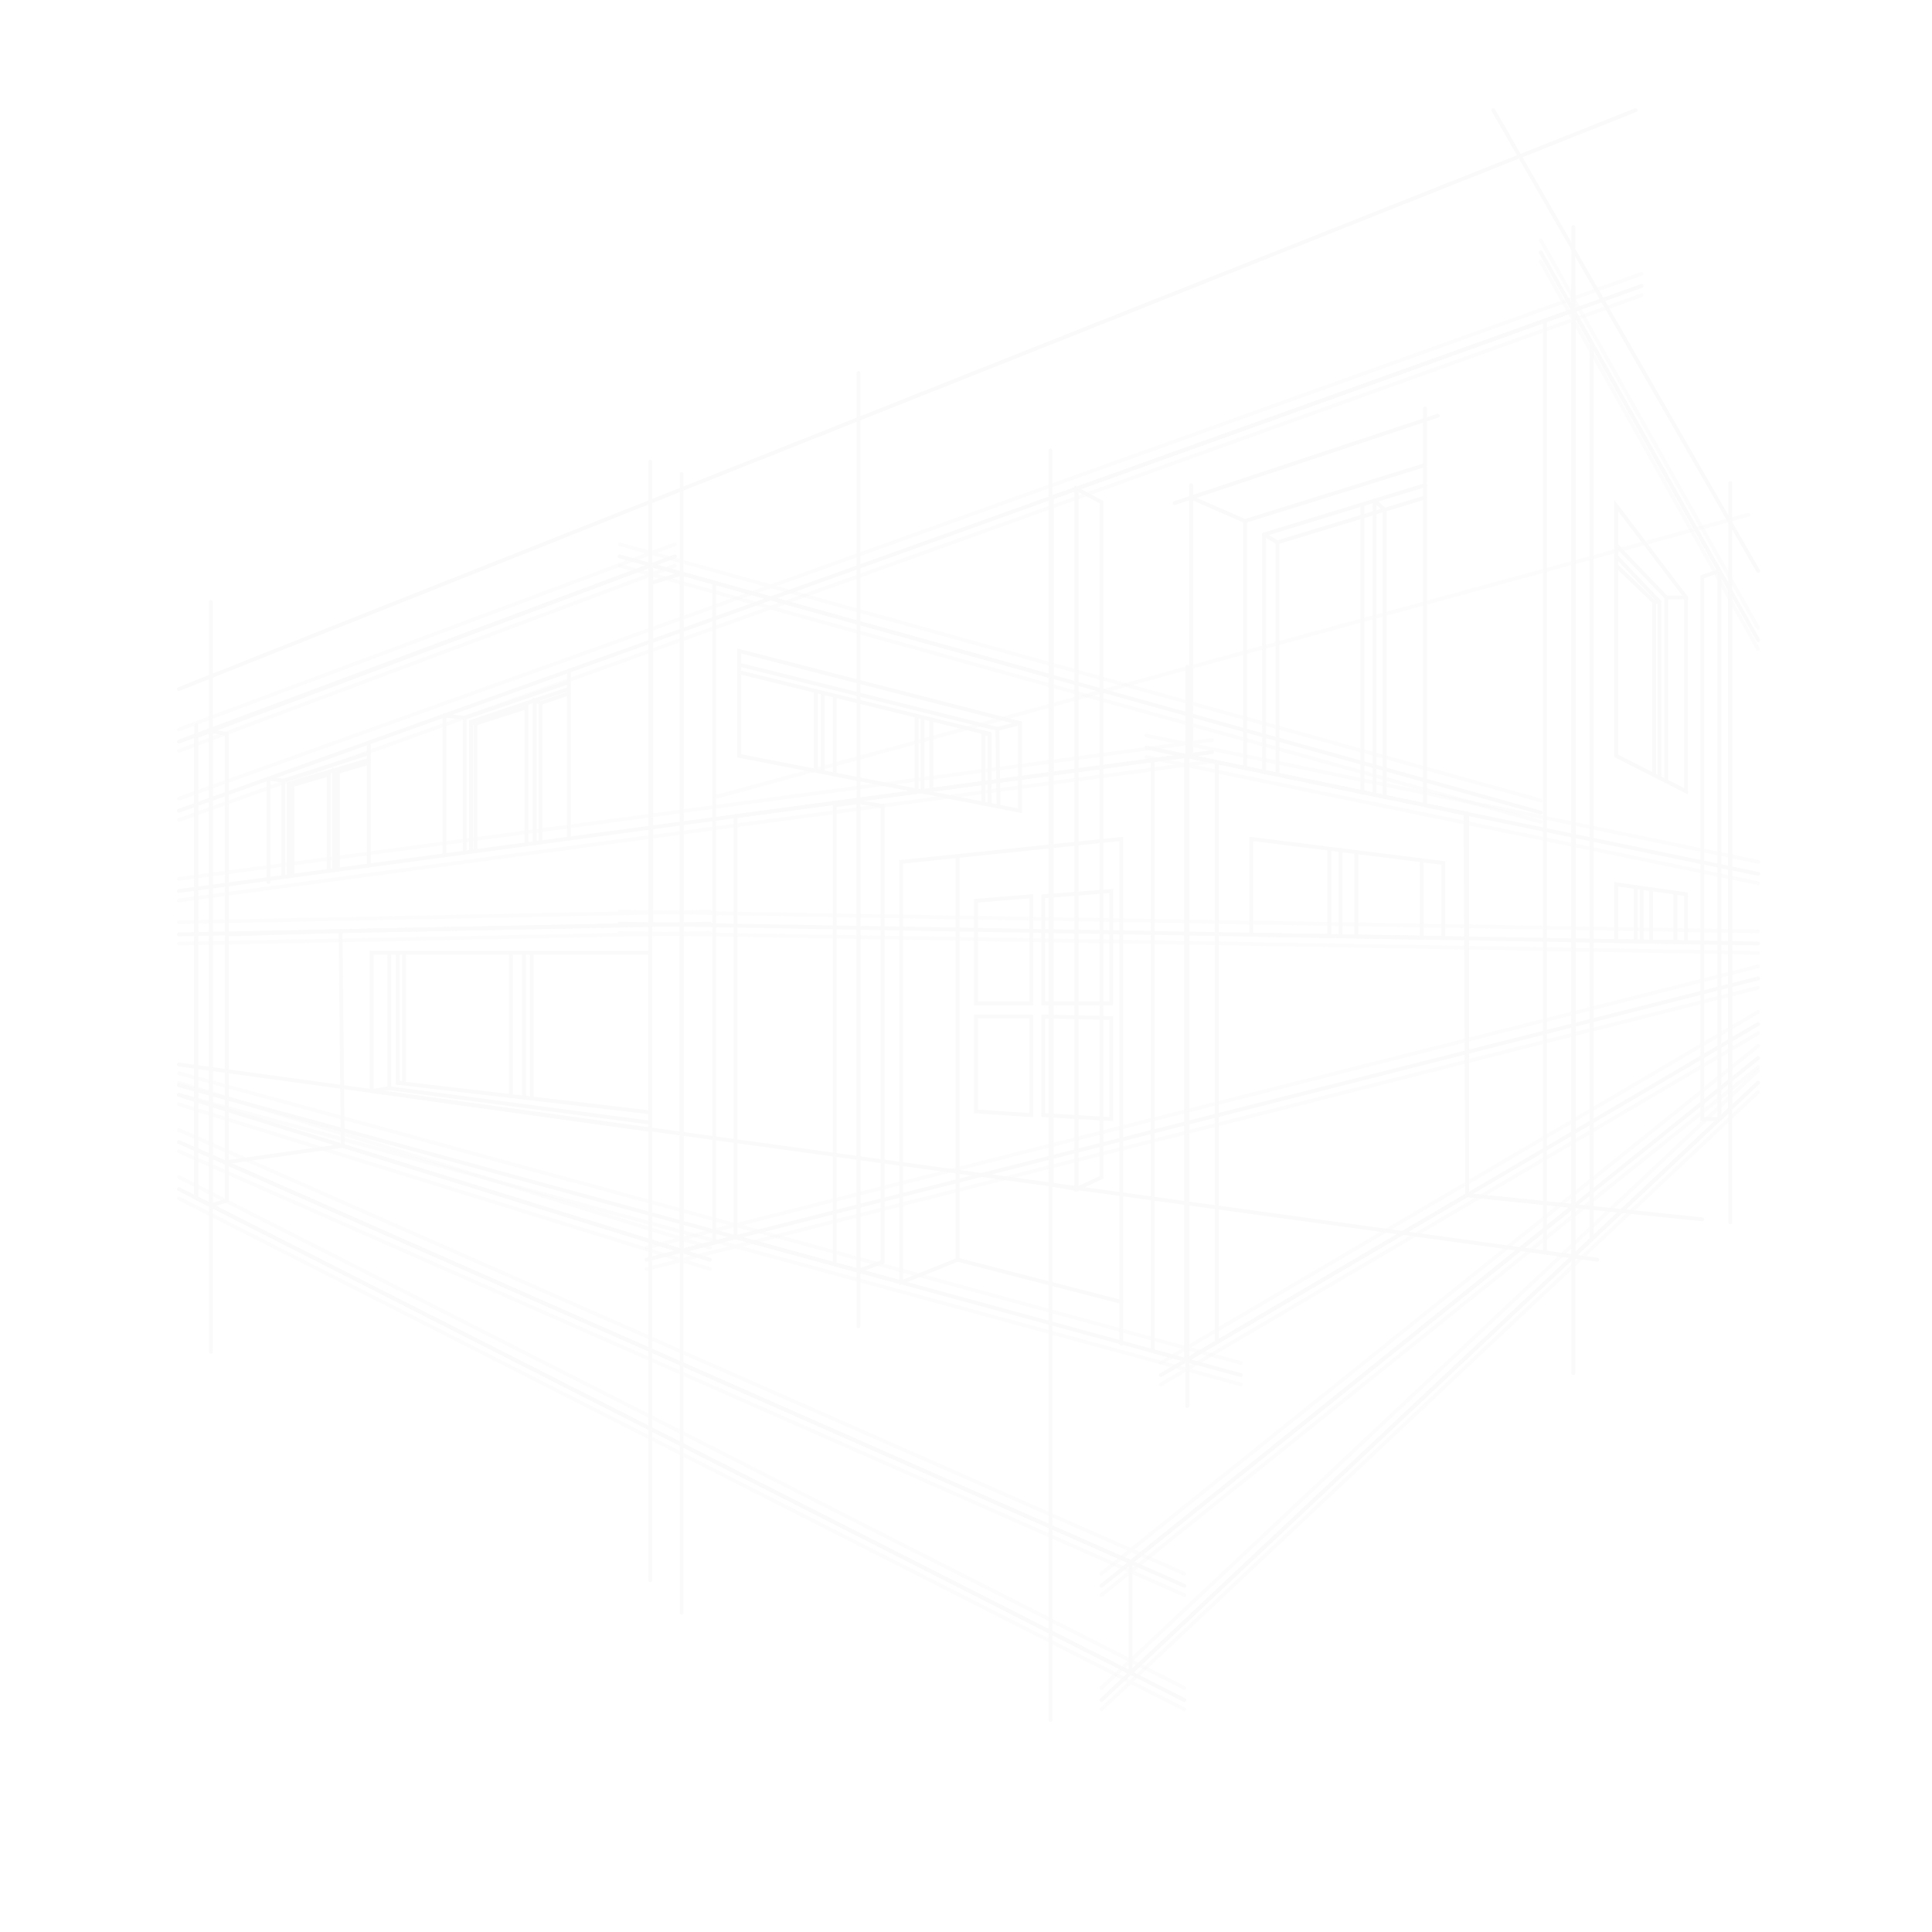 <svg width="503" height="503" viewBox="0 0 503 503" fill="none" xmlns="http://www.w3.org/2000/svg">
<g clip-path="url(#clip0_1_3548)" filter="url(#filter0_d_1_3548)">
<path opacity="0.5" d="M185.953 203.594L455.209 130.016" stroke="#FAFAFA" stroke-miterlimit="10" stroke-linecap="round"/>
<path d="M401.133 61.688L457.73 162.63" stroke="#FAFAFA" stroke-miterlimit="10" stroke-linecap="round"/>
<path d="M457.728 277.867L286.758 438.626" stroke="#FAFAFA" stroke-miterlimit="10" stroke-linecap="round"/>
<path d="M457.728 271.449L286.758 408.869" stroke="#FAFAFA" stroke-miterlimit="10" stroke-linecap="round"/>
<path d="M46.57 189.088L175.71 140.85" stroke="#FAFAFA" stroke-miterlimit="10" stroke-linecap="round"/>
<path d="M401.141 207.558L161.32 140.85" stroke="#FAFAFA" stroke-miterlimit="10" stroke-linecap="round"/>
<path d="M46.57 281.077L184.825 323.973" stroke="#FAFAFA" stroke-miterlimit="10" stroke-linecap="round"/>
<path d="M308.352 408.869L46.57 293.33" stroke="#FAFAFA" stroke-miterlimit="10" stroke-linecap="round"/>
<path d="M308.352 438.626L46.57 305.583" stroke="#FAFAFA" stroke-miterlimit="10" stroke-linecap="round"/>
<path d="M298.445 190.647L457.735 223.513" stroke="#FAFAFA" stroke-miterlimit="10" stroke-linecap="round"/>
<path d="M315.555 191.804L46.57 227.98" stroke="#FAFAFA" stroke-miterlimit="10" stroke-linecap="round"/>
<path d="M46.57 278.552L323.079 354.022" stroke="#FAFAFA" stroke-miterlimit="10" stroke-linecap="round"/>
<path d="M302.227 354.022L457.724 262.606" stroke="#FAFAFA" stroke-miterlimit="10" stroke-linecap="round"/>
<path d="M427.392 70.44L46.57 207.085" stroke="#FAFAFA" stroke-miterlimit="10" stroke-linecap="round"/>
<path d="M184.825 236.471L46.57 239.267" stroke="#FAFAFA" stroke-miterlimit="10" stroke-linecap="round"/>
<path d="M161.32 236.471L457.738 241.652" stroke="#FAFAFA" stroke-miterlimit="10" stroke-linecap="round"/>
<path d="M168.312 323.973L457.729 250.736" stroke="#FAFAFA" stroke-miterlimit="10" stroke-linecap="round"/>
<g opacity="0.5">
<path d="M401.133 58.529L457.73 159.481" stroke="#FAFAFA" stroke-miterlimit="10" stroke-linecap="round"/>
<path d="M457.728 274.718L286.758 435.467" stroke="#FAFAFA" stroke-miterlimit="10" stroke-linecap="round"/>
<path d="M457.728 268.3L286.758 405.71" stroke="#FAFAFA" stroke-miterlimit="10" stroke-linecap="round"/>
<path d="M46.57 185.929L175.71 137.691" stroke="#FAFAFA" stroke-miterlimit="10" stroke-linecap="round"/>
<path d="M401.141 204.409L161.32 137.691" stroke="#FAFAFA" stroke-miterlimit="10" stroke-linecap="round"/>
<path d="M46.57 277.928L184.825 320.814" stroke="#FAFAFA" stroke-miterlimit="10" stroke-linecap="round"/>
<path d="M308.352 405.71L46.57 290.181" stroke="#FAFAFA" stroke-miterlimit="10" stroke-linecap="round"/>
<path d="M308.352 435.467L46.57 302.434" stroke="#FAFAFA" stroke-miterlimit="10" stroke-linecap="round"/>
<path d="M298.445 187.498L457.735 220.364" stroke="#FAFAFA" stroke-miterlimit="10" stroke-linecap="round"/>
<path d="M315.555 188.655L46.57 224.831" stroke="#FAFAFA" stroke-miterlimit="10" stroke-linecap="round"/>
<path d="M46.57 275.403L323.079 350.863" stroke="#FAFAFA" stroke-miterlimit="10" stroke-linecap="round"/>
<path d="M302.227 350.862L457.724 259.447" stroke="#FAFAFA" stroke-miterlimit="10" stroke-linecap="round"/>
<path d="M427.392 67.281L46.57 203.926" stroke="#FAFAFA" stroke-miterlimit="10" stroke-linecap="round"/>
<path d="M184.825 233.322L46.57 236.108" stroke="#FAFAFA" stroke-miterlimit="10" stroke-linecap="round"/>
<path d="M161.32 233.322L457.738 238.502" stroke="#FAFAFA" stroke-miterlimit="10" stroke-linecap="round"/>
<path d="M168.312 320.813L457.729 247.586" stroke="#FAFAFA" stroke-miterlimit="10" stroke-linecap="round"/>
</g>
<g opacity="0.5">
<path d="M401.133 64.103L457.73 165.045" stroke="#FAFAFA" stroke-miterlimit="10" stroke-linecap="round"/>
<path d="M457.728 280.292L286.758 441.041" stroke="#FAFAFA" stroke-miterlimit="10" stroke-linecap="round"/>
<path d="M457.728 273.874L286.758 411.283" stroke="#FAFAFA" stroke-miterlimit="10" stroke-linecap="round"/>
<path d="M46.57 191.502L175.71 143.265" stroke="#FAFAFA" stroke-miterlimit="10" stroke-linecap="round"/>
<path d="M401.141 209.983L161.32 143.265" stroke="#FAFAFA" stroke-miterlimit="10" stroke-linecap="round"/>
<path d="M46.57 283.501L184.825 326.387" stroke="#FAFAFA" stroke-miterlimit="10" stroke-linecap="round"/>
<path d="M308.352 411.283L46.57 295.754" stroke="#FAFAFA" stroke-miterlimit="10" stroke-linecap="round"/>
<path d="M308.352 441.041L46.57 308.007" stroke="#FAFAFA" stroke-miterlimit="10" stroke-linecap="round"/>
<path d="M298.445 193.072L457.735 225.938" stroke="#FAFAFA" stroke-miterlimit="10" stroke-linecap="round"/>
<path d="M315.555 194.229L46.57 230.405" stroke="#FAFAFA" stroke-miterlimit="10" stroke-linecap="round"/>
<path d="M46.57 280.966L323.079 356.436" stroke="#FAFAFA" stroke-miterlimit="10" stroke-linecap="round"/>
<path d="M302.227 356.436L457.724 265.021" stroke="#FAFAFA" stroke-miterlimit="10" stroke-linecap="round"/>
<path d="M427.392 72.855L46.57 209.5" stroke="#FAFAFA" stroke-miterlimit="10" stroke-linecap="round"/>
<path d="M184.825 238.895L46.57 241.682" stroke="#FAFAFA" stroke-miterlimit="10" stroke-linecap="round"/>
<path d="M161.32 238.895L457.738 244.076" stroke="#FAFAFA" stroke-miterlimit="10" stroke-linecap="round"/>
<path d="M168.312 326.387L457.729 253.16" stroke="#FAFAFA" stroke-miterlimit="10" stroke-linecap="round"/>
</g>
<path d="M51.102 187.679V307.907L54.904 309.818V186.261L51.102 187.679Z" stroke="#FAFAFA" stroke-miterlimit="10" stroke-linecap="round"/>
<path d="M54.906 186.261L59.051 187.136V308.581L54.906 309.818" stroke="#FAFAFA" stroke-miterlimit="10" stroke-linecap="round"/>
<path d="M177.461 321.659V145.337L185.952 147.701V319.506L177.461 321.659Z" stroke="#FAFAFA" stroke-miterlimit="10" stroke-linecap="round"/>
<path d="M177.458 145.337L169.289 147.852V319.133L177.458 321.659V145.337Z" stroke="#FAFAFA" stroke-miterlimit="10" stroke-linecap="round"/>
<path d="M217.336 205.637V325.16L223.503 326.84V204.832L217.336 205.637Z" stroke="#FAFAFA" stroke-miterlimit="10" stroke-linecap="round"/>
<path d="M223.5 204.832L229.777 205.808V324.576L223.5 326.84" stroke="#FAFAFA" stroke-miterlimit="10" stroke-linecap="round"/>
<path d="M308.844 350.129V192.78L300.102 193.887V347.745L308.844 350.129Z" stroke="#FAFAFA" stroke-miterlimit="10" stroke-linecap="round"/>
<path d="M308.844 192.78L316.781 194.43V345.461L308.844 350.129V192.78Z" stroke="#FAFAFA" stroke-miterlimit="10" stroke-linecap="round"/>
<path d="M409.617 76.818V323.107L414.355 318.651V85.269L409.617 76.818Z" stroke="#FAFAFA" stroke-miterlimit="10" stroke-linecap="round"/>
<path d="M409.607 76.818L402.203 79.474V322.091L409.607 323.107V76.818Z" stroke="#FAFAFA" stroke-miterlimit="10" stroke-linecap="round"/>
<path d="M450.493 149.713V284.678L447.656 287.354V144.643L450.493 149.713Z" stroke="#FAFAFA" stroke-miterlimit="10" stroke-linecap="round"/>
<path d="M447.66 144.643L443.203 146.152V287.354H447.66" stroke="#FAFAFA" stroke-miterlimit="10" stroke-linecap="round"/>
<path d="M273.828 125.539V304.426L280.236 305.583V123.245L273.828 125.539Z" stroke="#FAFAFA" stroke-miterlimit="10" stroke-linecap="round"/>
<path d="M280.242 123.245L286.771 126.746V302.524L280.242 305.583V123.245Z" stroke="#FAFAFA" stroke-miterlimit="10" stroke-linecap="round"/>
<path d="M415.843 323.972L46.57 273.149" stroke="#FAFAFA" stroke-miterlimit="10" stroke-linecap="round"/>
<path d="M443.199 313.46L381.984 307.142V207.8" stroke="#FAFAFA" stroke-miterlimit="10" stroke-linecap="round"/>
<path d="M374.313 104.232L305.805 126.978" stroke="#FAFAFA" stroke-miterlimit="10" stroke-linecap="round"/>
<path d="M310.125 122.32V192.78" stroke="#FAFAFA" stroke-miterlimit="10" stroke-linecap="round"/>
<path d="M310.125 125.549L324.129 131.656L370.998 117.069" stroke="#FAFAFA" stroke-miterlimit="10" stroke-linecap="round"/>
<path d="M324.14 131.656V195.134" stroke="#FAFAFA" stroke-miterlimit="10" stroke-linecap="round"/>
<path d="M329.094 196.955V135.156L371.004 122.32" stroke="#FAFAFA" stroke-miterlimit="10" stroke-linecap="round"/>
<path d="M329.094 135.156L332.595 137.198L371.004 125.529" stroke="#FAFAFA" stroke-miterlimit="10" stroke-linecap="round"/>
<path d="M332.594 137.199V197.7" stroke="#FAFAFA" stroke-miterlimit="10" stroke-linecap="round"/>
<path d="M354.688 127.32V202.246" stroke="#FAFAFA" stroke-miterlimit="10" stroke-linecap="round"/>
<path d="M357.891 202.91V126.334L360.496 128.718V203.444" stroke="#FAFAFA" stroke-miterlimit="10" stroke-linecap="round" stroke-linejoin="round"/>
<path d="M420.781 127.622V192.78L438.96 202.015V151.544L420.781 127.622Z" stroke="#FAFAFA" stroke-miterlimit="10" stroke-linecap="round"/>
<path d="M438.96 151.544H433.809L420.781 137.933" stroke="#FAFAFA" stroke-miterlimit="10" stroke-linecap="round"/>
<path d="M433.805 151.544V199.239" stroke="#FAFAFA" stroke-miterlimit="10" stroke-linecap="round"/>
<path d="M432.059 198.504V152.711L420.781 140.85" stroke="#FAFAFA" stroke-miterlimit="10" stroke-linecap="round"/>
<path d="M432.059 152.711H430.65L420.781 143.234" stroke="#FAFAFA" stroke-miterlimit="10" stroke-linecap="round"/>
<path d="M430.656 152.711V197.79" stroke="#FAFAFA" stroke-miterlimit="10" stroke-linecap="round"/>
<path d="M291.925 345.853V214.419L234.633 220.395V329.878L249.32 323.973V218.866" stroke="#FAFAFA" stroke-miterlimit="10" stroke-linecap="round"/>
<path d="M249.32 323.972L291.924 334.958" stroke="#FAFAFA" stroke-miterlimit="10" stroke-linecap="round"/>
<path d="M268.48 229.348L254.094 230.515V257.204H268.48V229.348Z" stroke="#FAFAFA" stroke-miterlimit="10" stroke-linecap="round"/>
<path d="M271.609 229.348V257.204H289.305V227.98L271.609 229.348Z" stroke="#FAFAFA" stroke-miterlimit="10" stroke-linecap="round"/>
<path d="M254.094 260.655H268.48V286.328L254.094 285.362V260.655Z" stroke="#FAFAFA" stroke-miterlimit="10" stroke-linecap="round"/>
<path d="M271.609 260.655V286.328L289.305 287.354V261.047L271.609 260.655Z" stroke="#FAFAFA" stroke-miterlimit="10" stroke-linecap="round"/>
<path d="M325.773 214.419V239.348L375.772 240.223V220.687L325.773 214.419Z" stroke="#FAFAFA" stroke-miterlimit="10" stroke-linecap="round"/>
<path d="M370.156 240.122V219.982" stroke="#FAFAFA" stroke-miterlimit="10" stroke-linecap="round"/>
<path d="M349.023 217.336V239.76" stroke="#FAFAFA" stroke-miterlimit="10" stroke-linecap="round"/>
<path d="M353.117 217.85V239.76" stroke="#FAFAFA" stroke-miterlimit="10" stroke-linecap="round"/>
<path d="M346.086 217.336V239.72" stroke="#FAFAFA" stroke-miterlimit="10" stroke-linecap="round"/>
<path d="M420.781 226.229V241.008L438.96 241.33V228.805L420.781 226.229Z" stroke="#FAFAFA" stroke-miterlimit="10" stroke-linecap="round"/>
<path d="M436.172 228.402V241.279" stroke="#FAFAFA" stroke-miterlimit="10" stroke-linecap="round"/>
<path d="M429.867 227.517V241.169" stroke="#FAFAFA" stroke-miterlimit="10" stroke-linecap="round"/>
<path d="M427.398 227.316V241.128" stroke="#FAFAFA" stroke-miterlimit="10" stroke-linecap="round"/>
<path d="M425.836 226.944V241.098" stroke="#FAFAFA" stroke-miterlimit="10" stroke-linecap="round"/>
<path d="M51.102 184.802V295.342L294.413 402.712L409.61 309.999L381.975 307.142L308.839 350.128V192.78L191.489 208.494V318.107" stroke="#FAFAFA" stroke-miterlimit="10" stroke-linecap="round"/>
<path d="M409.617 70.44V213.594" stroke="#FAFAFA" stroke-miterlimit="10" stroke-linecap="round"/>
<path d="M169.562 143.144V236.793H177.46V321.659L191.493 318.108L234.631 329.878" stroke="#FAFAFA" stroke-miterlimit="10" stroke-linecap="round"/>
<path d="M89.232 294.305L59.062 298.561V239.267L88.659 238.412L89.232 294.305ZM89.232 294.305L177.469 321.659" stroke="#FAFAFA" stroke-miterlimit="10" stroke-linecap="round"/>
<path d="M51.102 295.342V307.907L294.332 431.504V402.712" stroke="#FAFAFA" stroke-miterlimit="10" stroke-linecap="round"/>
<path d="M294.332 431.504L450.484 284.678V149.713L409.61 76.818L273.82 125.539V172.147L169.558 143.144L51.102 187.68" stroke="#FAFAFA" stroke-miterlimit="10" stroke-linecap="round"/>
<path d="M273.828 172.147V197.438" stroke="#FAFAFA" stroke-miterlimit="10" stroke-linecap="round"/>
<path d="M409.617 309.999V213.594" stroke="#FAFAFA" stroke-miterlimit="10" stroke-linecap="round"/>
<path d="M308.844 192.78L381.557 207.8L381.98 307.142" stroke="#FAFAFA" stroke-miterlimit="10" stroke-linecap="round"/>
<path d="M192.438 165.477V192.78L265.564 207.085V184.289L192.438 165.477Z" stroke="#FAFAFA" stroke-miterlimit="10" stroke-linecap="round"/>
<path d="M265.567 184.289L259.672 185.768L259.974 205.989" stroke="#FAFAFA" stroke-miterlimit="10" stroke-linecap="round"/>
<path d="M259.668 185.768L192.438 169.048" stroke="#FAFAFA" stroke-miterlimit="10" stroke-linecap="round"/>
<path d="M257.646 205.536V187.046L192.438 171" stroke="#FAFAFA" stroke-miterlimit="10" stroke-linecap="round"/>
<path d="M257.649 187.045H256.039V205.224" stroke="#FAFAFA" stroke-miterlimit="10" stroke-linecap="round"/>
<path d="M242.461 183.303V202.558" stroke="#FAFAFA" stroke-miterlimit="10" stroke-linecap="round"/>
<path d="M240.195 182.75V201.945" stroke="#FAFAFA" stroke-miterlimit="10" stroke-linecap="round"/>
<path d="M238.633 182.75V201.885" stroke="#FAFAFA" stroke-miterlimit="10" stroke-linecap="round"/>
<path d="M217.336 177.408V197.649" stroke="#FAFAFA" stroke-miterlimit="10" stroke-linecap="round"/>
<path d="M214.227 197.035V176.352" stroke="#FAFAFA" stroke-miterlimit="10" stroke-linecap="round"/>
<path d="M212.391 175.899V196.603" stroke="#FAFAFA" stroke-miterlimit="10" stroke-linecap="round"/>
<path d="M169.561 236.792L88.648 238.412" stroke="#FAFAFA" stroke-miterlimit="10" stroke-linecap="round"/>
<path d="M148.102 170.658V214.329" stroke="#FAFAFA" stroke-miterlimit="10" stroke-linecap="round"/>
<path d="M115.695 182.277V218.684" stroke="#FAFAFA" stroke-miterlimit="10" stroke-linecap="round"/>
<path d="M96.023 189.339V221.33" stroke="#FAFAFA" stroke-miterlimit="10" stroke-linecap="round"/>
<path d="M69.906 198.705V225.646" stroke="#FAFAFA" stroke-miterlimit="10" stroke-linecap="round"/>
<path d="M69.906 198.705L73.789 199.248V224.318" stroke="#FAFAFA" stroke-miterlimit="10" stroke-linecap="round"/>
<path d="M73.789 199.248L96.022 192.096" stroke="#FAFAFA" stroke-miterlimit="10" stroke-linecap="round"/>
<path d="M115.695 182.277L120.967 182.911V217.87" stroke="#FAFAFA" stroke-miterlimit="10" stroke-linecap="round"/>
<path d="M120.969 182.911L148.101 173.575" stroke="#FAFAFA" stroke-miterlimit="10" stroke-linecap="round"/>
<path d="M122.617 217.759V183.927L148.099 175.376" stroke="#FAFAFA" stroke-miterlimit="10" stroke-linecap="round"/>
<path d="M137.094 179.058V215.807" stroke="#FAFAFA" stroke-miterlimit="10" stroke-linecap="round"/>
<path d="M139.203 215.526V178.354L140.702 179.058V215.325" stroke="#FAFAFA" stroke-miterlimit="10" stroke-linecap="round"/>
<path d="M122.617 183.927L123.784 184.42V217.598" stroke="#FAFAFA" stroke-miterlimit="10" stroke-linecap="round"/>
<path d="M123.781 184.42L137.101 180.135" stroke="#FAFAFA" stroke-miterlimit="10" stroke-linecap="round"/>
<path d="M140.703 179.058L148.097 176.543" stroke="#FAFAFA" stroke-miterlimit="10" stroke-linecap="round"/>
<path d="M75.172 224.137V200.073L96.026 193.846" stroke="#FAFAFA" stroke-miterlimit="10" stroke-linecap="round"/>
<path d="M85.586 196.965V222.729" stroke="#FAFAFA" stroke-miterlimit="10" stroke-linecap="round"/>
<path d="M86.977 222.548V196.542L87.993 196.965V222.407" stroke="#FAFAFA" stroke-miterlimit="10" stroke-linecap="round"/>
<path d="M75.172 200.074L76.108 200.416V224.006" stroke="#FAFAFA" stroke-miterlimit="10" stroke-linecap="round"/>
<path d="M76.109 200.415L85.596 197.639" stroke="#FAFAFA" stroke-miterlimit="10" stroke-linecap="round"/>
<path d="M87.992 196.965L96.02 194.581" stroke="#FAFAFA" stroke-miterlimit="10" stroke-linecap="round"/>
<path d="M54.906 152.711V347.945" stroke="#FAFAFA" stroke-miterlimit="10" stroke-linecap="round"/>
<path d="M169.289 116.203V407.41" stroke="#FAFAFA" stroke-miterlimit="10" stroke-linecap="round"/>
<path d="M177.461 119.412V415.87" stroke="#FAFAFA" stroke-miterlimit="10" stroke-linecap="round"/>
<path d="M273.484 113.286V443.817" stroke="#FAFAFA" stroke-miterlimit="10" stroke-linecap="round"/>
<path d="M409.617 55.099V353.518" stroke="#FAFAFA" stroke-miterlimit="10" stroke-linecap="round"/>
<path d="M223.5 93.116V341.306" stroke="#FAFAFA" stroke-miterlimit="10" stroke-linecap="round"/>
<path d="M450.484 121.787V314.255" stroke="#FAFAFA" stroke-miterlimit="10" stroke-linecap="round"/>
<path d="M309.133 169.602V362.07" stroke="#FAFAFA" stroke-miterlimit="10" stroke-linecap="round"/>
<path d="M46.571 175.396L425.832 24.688" stroke="#FAFAFA" stroke-miterlimit="10" stroke-linecap="round"/>
<path d="M457.733 144.643L388.781 24.688" stroke="#FAFAFA" stroke-miterlimit="10" stroke-linecap="round"/>
<path d="M371.008 102.34V205.375" stroke="#FAFAFA" stroke-miterlimit="10" stroke-linecap="round"/>
<path d="M96.742 244.076H169.285V290.181L96.742 280.05V244.076Z" stroke="#FAFAFA" stroke-miterlimit="10" stroke-linecap="round"/>
<path d="M101.34 244.076V279.326L96.742 280.05" stroke="#FAFAFA" stroke-miterlimit="10" stroke-linecap="round"/>
<path d="M101.344 279.326L169.289 288.28" stroke="#FAFAFA" stroke-miterlimit="10" stroke-linecap="round"/>
<path d="M103.547 244.076V277.928L169.289 285.604" stroke="#FAFAFA" stroke-miterlimit="10" stroke-linecap="round"/>
<path d="M133.016 244.076V281.368" stroke="#FAFAFA" stroke-miterlimit="10" stroke-linecap="round"/>
<path d="M138.469 281.761V244.076" stroke="#FAFAFA" stroke-miterlimit="10" stroke-linecap="round"/>
<path d="M136.43 244.076V281.761" stroke="#FAFAFA" stroke-miterlimit="10" stroke-linecap="round"/>
<path d="M103.547 277.928H105.207V244.076" stroke="#FAFAFA" stroke-miterlimit="10" stroke-linecap="round"/>
</g>
<defs>
<filter id="filter0_d_1_3548" x="-4" y="0" width="511" height="511" filterUnits="userSpaceOnUse" color-interpolation-filters="sRGB">
<feFlood flood-opacity="0" result="BackgroundImageFix"/>
<feColorMatrix in="SourceAlpha" type="matrix" values="0 0 0 0 0 0 0 0 0 0 0 0 0 0 0 0 0 0 127 0" result="hardAlpha"/>
<feOffset dy="4"/>
<feGaussianBlur stdDeviation="2"/>
<feComposite in2="hardAlpha" operator="out"/>
<feColorMatrix type="matrix" values="0 0 0 0 1 0 0 0 0 1 0 0 0 0 1 0 0 0 0.25 0"/>
<feBlend mode="normal" in2="BackgroundImageFix" result="effect1_dropShadow_1_3548"/>
<feBlend mode="normal" in="SourceGraphic" in2="effect1_dropShadow_1_3548" result="shape"/>
</filter>
<clipPath id="clip0_1_3548">
<rect width="503" height="503" fill="white"/>
</clipPath>
</defs>
</svg>
